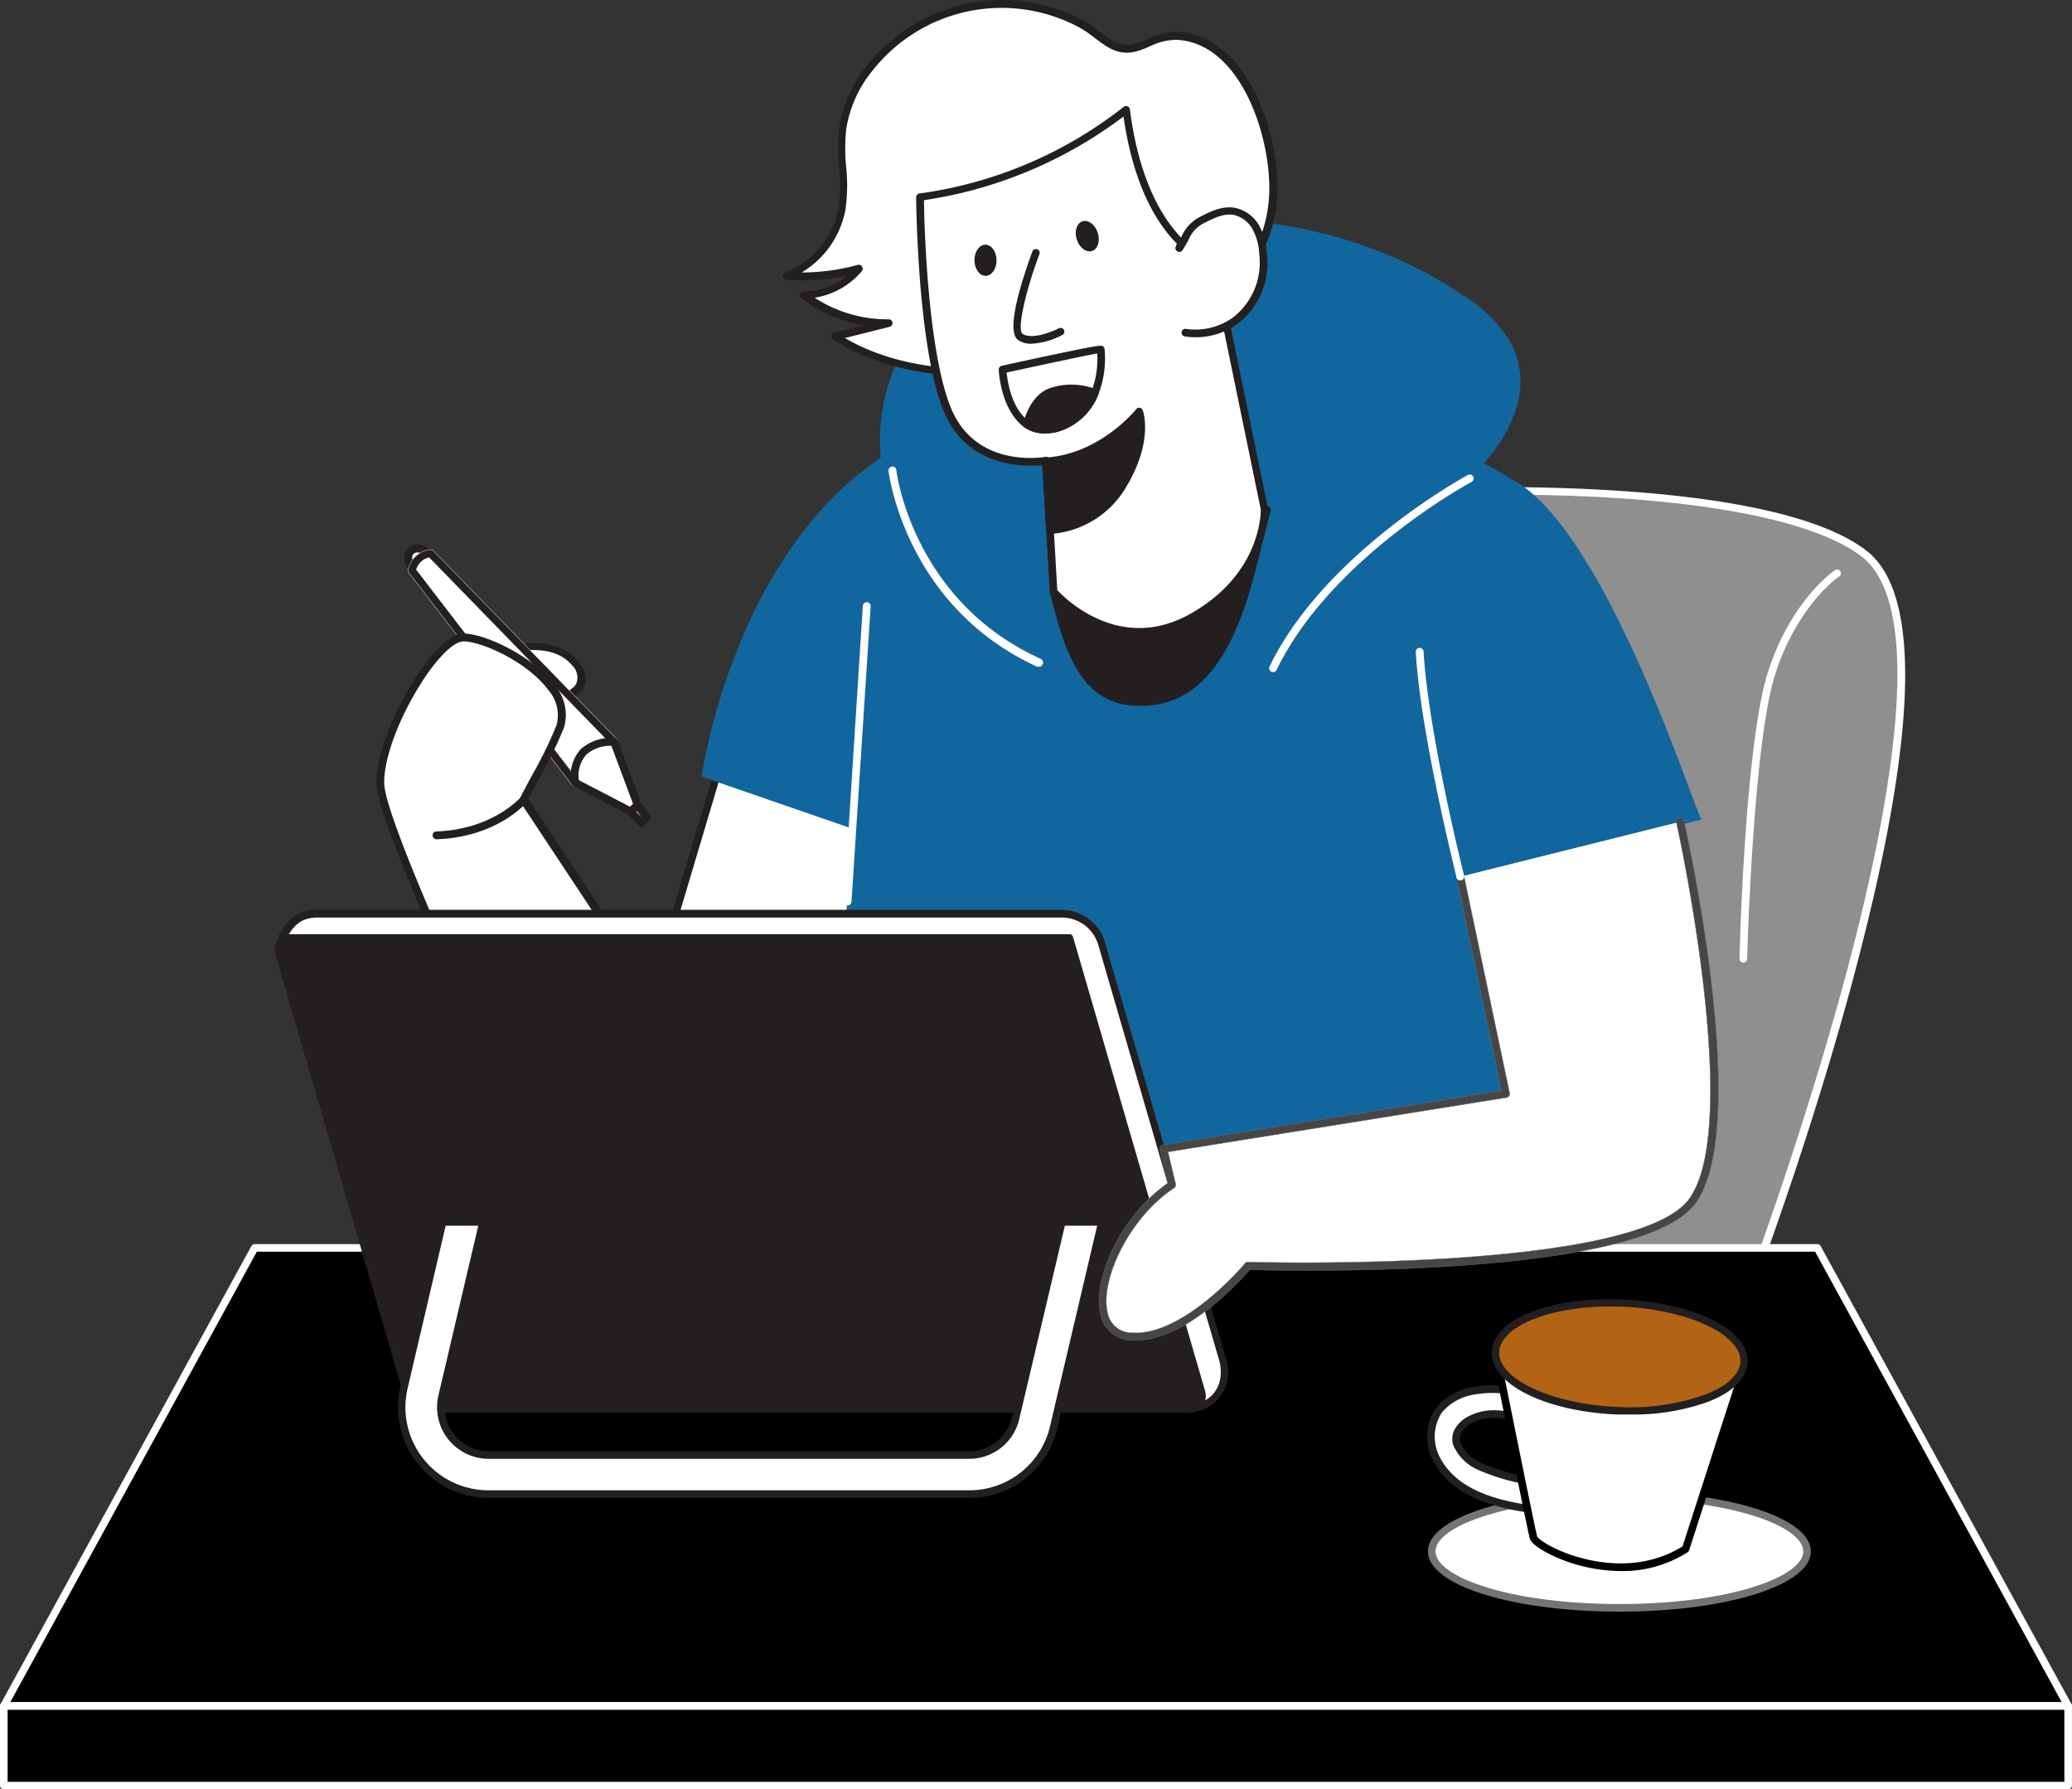 <svg xmlns="http://www.w3.org/2000/svg" width="2839.703" height="2451.792" viewBox="0 0 2839.703 2451.792">
  <rect x="0" y="0" width="2839.703" height="2451.792" fill="#333333" stroke="none"/>
  <g id="Group_9" data-name="Group 9" transform="translate(-1013.607 -226.21)">
    <path id="Path_1" data-name="Path 1" d="M1269.29,1214.212S1612.345,319.33,1434.62,182.858,511.506,101.5,470.668,150.251,189.39,1276.2,189.39,1276.2Z" transform="translate(2133.516 801.64)" fill="#8f8f8f" stroke="#fff" stroke-width="1"/>
    <path id="Path_2" data-name="Path 2" d="M194,1286a5.418,5.418,0,0,1-3.959-1.771,5,5,0,0,1-1.042-4.48c9.793-44.067,241.587-1079.067,282.841-1128.239,22.607-26.982,221.585-52.089,434.523-54.9,125.013-1.667,428.064,3.438,536.617,86.675,75.529,57.923,70.736,250.025-14.168,572.141-62.506,238.253-148.661,462.755-149.494,464.943a5.1,5.1,0,0,1-4.583,3.334L194.313,1286.211ZM945.743,106.717H906.572c-218.772,2.917-408.9,29.9-427.126,51.255-31.253,37.608-195.436,743.1-279.195,1117.092l1070.212-61.673c21.981-58.235,333.367-893.632,165.85-1022.082C1365.785,137.241,1187.955,106.717,945.743,106.717ZM1274.422,1218.6Z" transform="translate(2128.385 797.252)" fill="#fff"/>
    <path id="Path_3" data-name="Path 3" d="M299.1,150.411,144.5,669.317s318.886,41.15,318.886,29.378,62.506-571,62.506-571Z" transform="translate(1710.755 1092.239)" fill="#fff"/>
    <path id="Path_4" data-name="Path 4" d="M452.035,710.478c-53.859,0-206.687-18.543-303.468-31.253a5.314,5.314,0,0,1-4.376-6.668l154.6-518.906a5.209,5.209,0,0,1,4.479-3.751l226.9-22.711a5.1,5.1,0,0,1,4.167,1.563,4.791,4.791,0,0,1,1.458,4.167c-21.565,192.728-62.506,559.952-62.506,570.474a6.667,6.667,0,0,1-2.084,4.479A43.026,43.026,0,0,1,452.035,710.478Zm10.418-6.98ZM155.547,669.953c110.844,14.168,282.945,33.858,307.114,30.419,3.959-45,54.693-499.217,61.673-561.827l-216.9,21.773Z" transform="translate(1706.063 1087.228)" fill="#231f20"/>
    <path id="Path_5" data-name="Path 5" d="M176.34,119.252c1.354,1.458,56.256-13.23,84.592,20.836s-8.438,64.486-97.927,46.88S176.34,119.252,176.34,119.252Z" transform="translate(1540.463 994.53)" fill="#fff"/>
    <path id="Path_6" data-name="Path 6" d="M215.015,201.3a254.506,254.506,0,0,1-48.234-5.1c-25.836-5.1-39.171-13.439-40.733-25.628-3.021-23.544,43.442-47.4,52.818-52.089a5.21,5.21,0,0,1,3.334,0h3.438c14.585-1.771,58.964-7.4,84.175,22.815,11.251,13.335,13.647,26.982,6.98,38.441C268.145,193.387,245.747,201.3,215.015,201.3ZM182.3,128.381c-20.315,10.418-47.088,28.753-45.63,40.317,0,3.855,5.417,11.147,32.191,16.46,60.527,11.876,90.947.833,98.656-12.189a23.023,23.023,0,0,0-5.938-26.044c-21.461-25.628-60.11-20.835-74.591-18.96A20.831,20.831,0,0,1,182.3,128.381Z" transform="translate(1535.646 990.506)" fill="#231f20"/>
    <path id="Path_7" data-name="Path 7" d="M123.884,131.712s-11.251-12.918-4.167-21.981a15.314,15.314,0,0,1,24.794,2.292S126.8,118.378,123.884,131.712Z" transform="translate(1455.302 873.204)" fill="#fff"/>
    <path id="Path_8" data-name="Path 8" d="M128.721,141.85a5.418,5.418,0,0,1-4.063-1.771c-5.209-6.042-12.085-18.96-4.271-28.753a18.752,18.752,0,0,1,14.9-7.4,22.815,22.815,0,0,1,18.127,9.48,5.208,5.208,0,0,1,1.042,4.9,5.313,5.313,0,0,1-3.334,3.646c-4.167,1.458-15.314,7.292-17.189,15.731a5.314,5.314,0,0,1-3.855,4.063Zm6.772-27.19h0a8.542,8.542,0,0,0-6.563,3.23,8.021,8.021,0,0,0,0,7.4A40.937,40.937,0,0,1,140.18,115.7a8.438,8.438,0,0,0-4.584-.625Z" transform="translate(1450.464 868.379)" fill="#231f20"/>
    <path id="Path_9" data-name="Path 9" d="M143.339,105.12a28.128,28.128,0,0,0-25.419,23.127L341.38,419.006a62.507,62.507,0,0,1,53.443-55.735Z" transform="translate(1460.432 879.586)" fill="#fff"/>
    <path id="Path_10" data-name="Path 10" d="M346.149,429.216a5.313,5.313,0,0,1-4.167-2.084L118.522,136.374a5.417,5.417,0,0,1-.938-4.688A33.962,33.962,0,0,1,148.212,104.6a5.417,5.417,0,0,1,3.855,1.667L403.551,364.418a5.209,5.209,0,0,1,1.25,5.417,5.313,5.313,0,0,1-4.167,3.646,57.089,57.089,0,0,0-49.068,50.839,5.314,5.314,0,0,1-3.854,4.688ZM128.731,132.1,343.44,411.4a66.673,66.673,0,0,1,45.734-46.359l-242.941-249.4a22.919,22.919,0,0,0-17.5,16.46Z" transform="translate(1455.559 874.689)" fill="#231f20" stroke="#fff" stroke-width="0.5"/>
    <path id="Path_11" data-name="Path 11" d="M139.747,185.775l76.258,39.587,9.48-8.855L193.19,130.04S133.809,124.1,139.747,185.775Z" transform="translate(1662.064 1112.817)" fill="#fff"/>
    <path id="Path_12" data-name="Path 12" d="M221.275,235.627a5,5,0,0,1-2.5-.625l-76.258-39.587a5.313,5.313,0,0,1-2.917-4.271,55.421,55.421,0,0,1,13.439-46.671,62.506,62.506,0,0,1,45.942-14.9,5.417,5.417,0,0,1,4.584,3.542l32.191,86.467a5.312,5.312,0,0,1-1.354,5.834l-9.48,8.855A5.523,5.523,0,0,1,221.275,235.627Zm-71.153-48.338,70.216,36.462L224.5,220,194.71,140.2a50.943,50.943,0,0,0-34.17,11.876,43.754,43.754,0,0,0-10.417,35.212Z" transform="translate(1656.794 1107.865)" fill="#231f20"/>
    <path id="Path_13" data-name="Path 13" d="M146.69,147.055l14.585,15.627,6.876-7.813L156.17,138.2Z" transform="translate(1731.38 1191.125)" fill="#fff"/>
    <path id="Path_14" data-name="Path 14" d="M166.172,172.945a5,5,0,0,1-3.854-1.771l-14.689-15.627a5.729,5.729,0,0,1-1.459-3.855,5.52,5.52,0,0,1,1.771-3.75l9.48-8.855a5.417,5.417,0,0,1,8.022.833l11.98,16.669a5.313,5.313,0,0,1,0,6.667l-6.876,7.813a5.105,5.105,0,0,1-3.959,1.875Zm-6.98-20.835,6.876,7.4h0l-5.938-8.23Z" transform="translate(1726.482 1186.278)" fill="#231f20"/>
    <path id="Path_15" data-name="Path 15" d="M310.282,337.849c12.293-24.9,43.129-77.716,50.214-100.635,19.585-62.506-95.114-121.054-132.2-121.054S113.7,245.756,113.7,315.034,370.5,914.782,370.5,914.782L616.876,802.063Z" transform="translate(1420.689 983.558)" fill="#fff"/>
    <path id="Path_16" data-name="Path 16" d="M375.424,925.1a5.314,5.314,0,0,1-4.792-3.02C360.214,900.407,113.21,389.522,113.21,319.931S191.551,115.64,232.91,115.64c28.544,0,94.905,30.42,125.013,70.841a62.506,62.506,0,0,1,12.814,57.3,572.356,572.356,0,0,1-34.8,71.361c-5.521,10.418-10.418,19.794-14.377,27.19L626.7,803.834a5.627,5.627,0,0,1,.73,4.48,5.416,5.416,0,0,1-2.917,3.333L378.028,924.576a3.957,3.957,0,0,1-2.6.521ZM232.91,126.37c-32.607,0-108.865,125.013-108.865,193.561,0,63.756,228.461,539.742,253.88,592.768L613.885,804.563,310.417,346.184a5.626,5.626,0,0,1,0-5.417c3.959-7.917,9.688-18.648,15.939-30.316a568.959,568.959,0,0,0,33.962-69.486,52.088,52.088,0,0,0-11.147-47.713C320.106,153.769,256.87,126.37,232.91,126.37Z" transform="translate(1416.074 978.661)" fill="#231f20"/>
    <path id="Path_17" data-name="Path 17" d="M1222.774,740.541l303.676-77.4c-10.417-14.689-132.93-403.582-262.11-467.235C1151.308,120.9,883.261,70.89,646.466,87.871c0,0-62.506-2.292-172.1,41.15C207.464,235.073,156,604.381,156,604.381l208.354,71.986s-39.8,477.652-77.4,727.365c0,0,460.672,90.113,1131.364-20.835C1418.835,1382.689,1224.024,811.173,1222.774,740.541Z" transform="translate(1819.059 685.877)" fill="#12669e"/>
    <path id="Path_18" data-name="Path 18" d="M976.655,427.091c-40.213,41.671-71.57,91.676-115.949,130.951C765.071,642.634,639.954,709.62,508.8,701.494c-154.6-9.584-288.258-115.22-321.8-269.09-20.836-96.468.833-186.06,75.424-254.192,51.568-47.088,117.616-75.841,185.123-93.759,179.289-48.026,380.455-22.5,533.491,82.717a190.437,190.437,0,0,1,61.673,61.256c38.233,69.278-5.729,140.535-55.318,188.144C984.051,419.8,980.509,423.445,976.655,427.091Z" transform="translate(2040.175 465.418)" fill="#12669e"/>
    <path id="Path_19" data-name="Path 19" d="M234.094,175.688c-1.562,0-30.315,35-31.774,35.524,16.356,61.673,33.649,141.993,103.448,149.911C447.345,377.271,468.805,188.5,495.474,99.43,397.444,126.933,328.27,137.976,234.094,175.688Z" transform="translate(2255.287 826)" fill="#231f20"/>
    <path id="Path_20" data-name="Path 20" d="M327.084,372.35A161.551,161.551,0,0,1,310,371.308c-69.695-7.917-89.384-83.341-105.323-143.66l-2.709-10.418a5.209,5.209,0,0,1,2.084-5.521c1.667-1.563,9.272-10.418,14.793-16.877,16.148-18.544,16.356-18.648,18.023-19.377h0a1296.03,1296.03,0,0,1,177.1-54.276c26.565-6.667,53.964-13.543,84.383-22.086a5.209,5.209,0,0,1,5.1,1.354,5.417,5.417,0,0,1,1.25,5.1c-3.959,13.23-7.813,28.857-11.981,45.421C471.161,240.15,438.137,372.246,327.084,372.35ZM212.489,217.856l1.875,7.188c15.939,60.423,33.857,128.867,96.468,135.43,115.949,13.23,148.348-117.1,172.1-212.313,3.229-13.022,6.355-25.523,9.48-36.774-26.982,7.4-52.089,13.647-75.737,19.689a1257.087,1257.087,0,0,0-175.435,53.547c-2.084,2.084-9.376,10.418-14.793,16.773-7.292,9.376-11.355,13.96-13.647,16.46Zm-5.73-1.563ZM240.408,185.04Z" transform="translate(2250.535 821.023)" fill="#231f20"/>
    <path id="Path_21" data-name="Path 21" d="M701.565,76.52c-20.836-.833-34.17,8.23-52.089,14.689-34.9,12.293-51.151-16.877-81.154-32.4a230.544,230.544,0,0,0-285.862,59.9A172.2,172.2,0,0,0,243.6,205.179c-4.375,36.045,5.73,72.924-.521,108.553a122.617,122.617,0,0,1-75.841,91.676,292.214,292.214,0,0,0,99.177-9.376,100.948,100.948,0,0,1-75.424,35.941,187.52,187.52,0,0,0,115.949,38.858L233.5,488.02C296,528.128,372.156,540.109,445.81,536.775c146.681-7.6,392.331-67.611,388.06-257.63C831.473,206.325,791.47,80.687,701.565,76.52Z" transform="translate(1924.914 198.531)" fill="#fff" stroke="#b5b0b0" stroke-width="1"/>
    <path id="Path_22" data-name="Path 22" d="M425.65,547.555c-56.151,0-128.034-10.418-190.332-50.214a5.313,5.313,0,0,1-2.292-5.313,5.521,5.521,0,0,1,3.959-4.167l40.837-9.48a193.769,193.769,0,0,1-85.425-37.3,5.209,5.209,0,0,1,3.125-9.376,95.531,95.531,0,0,0,58.652-21.356,293.68,293.68,0,0,1-82.717,5.209,5.209,5.209,0,0,1-4.688-4.48,5.1,5.1,0,0,1,3.334-5.626,116.887,116.887,0,0,0,72.924-87.613,232.1,232.1,0,0,0,.625-56.464,278.349,278.349,0,0,1,0-52.089,177.727,177.727,0,0,1,40-89.176A235.649,235.649,0,0,1,575.977,58.964a173.78,173.78,0,0,1,25.211,16.773C618.065,88.55,631.4,98.655,653.277,91.05c4.688-1.667,9.063-3.542,13.335-5.313a89.383,89.383,0,0,1,41.046-9.688h0c90.217,3.959,135.43,126.263,136.889,207.729,1.875,86.363-45.317,154.391-140.327,202s-208.354,58.652-252.63,60.944C442.839,547.347,434.4,547.555,425.65,547.555ZM251.674,495.466c67.3,39.066,144.494,44.275,198.562,41.671,43.338-2.292,154.182-12.605,248.462-59.9,91.155-45.63,136.368-110.324,134.6-192.415-1.771-77.508-43.338-193.874-126.888-197.937a82.3,82.3,0,0,0-36.566,8.855c-4.48,1.875-9.063,3.855-13.96,5.521-26.982,9.48-43.859-3.334-61.673-16.877A160.736,160.736,0,0,0,570.56,68.653a225.022,225.022,0,0,0-279.4,58.443,167.413,167.413,0,0,0-37.816,83.342,266.253,266.253,0,0,0,0,49.9,242.94,242.94,0,0,1-.833,58.964,127.409,127.409,0,0,1-60.11,86.363,291.688,291.688,0,0,0,76.883-10.418,5.209,5.209,0,0,1,5.834,2.188,5.314,5.314,0,0,1,0,6.146,106.574,106.574,0,0,1-64.8,36.67A182.31,182.31,0,0,0,311.68,469.839a5.1,5.1,0,0,1,5.209,4.584,5.209,5.209,0,0,1-3.959,5.73Z" transform="translate(1919.863 193.898)" fill="#231f20"/>
    <path id="Path_23" data-name="Path 23" d="M357.277,527.662,367.7,707.055s81.987,93.76,187.519,36.15S656.683,594.231,656.683,594.231L587.4,257.426S491.666,235.341,467.289,46.78A578.809,578.809,0,0,1,184.76,166.688s1.875,210.959,39.067,294.821S357.277,527.662,357.277,527.662Z" transform="translate(2089.912 330.157)" fill="#fff"/>
    <path id="Path_24" data-name="Path 24" d="M490.927,771.994c-71.674,0-121.575-55.735-122.2-56.568a4.9,4.9,0,0,1-1.25-3.125L357.06,538.429c-21.981,2.188-100.322,4.271-133.347-70.215-37.191-83.342-39.379-288.258-39.483-296.9a5.313,5.313,0,0,1,4.479-5.209A579.643,579.643,0,0,0,468.53,47.546a5.209,5.209,0,0,1,5.313-.938,5.313,5.313,0,0,1,3.334,4.167c12.293,95.426,43.338,146.369,67.194,172.413a109.386,109.386,0,0,0,48.963,33.753A5.313,5.313,0,0,1,597.188,261L666.57,598.122c0,1.771,3.125,96.051-104.177,154.6a147.931,147.931,0,0,1-71.465,19.273ZM377.687,709.488c10.418,11.355,85.009,85.738,180.122,33.753,101.26-55.422,98.76-143.452,98.76-144.285L587.916,265.589c-17.293-5.73-95.635-40.317-119.491-204.916A599.125,599.125,0,0,1,195.064,175.267c0,31.253,5.209,213.146,38.441,288.258,35.108,78.966,124.075,64.069,127.825,63.444a5.314,5.314,0,0,1,4.167.937,5.625,5.625,0,0,1,1.979,3.855Z" transform="translate(2084.921 325.224)" fill="#231f20"/>
    <path id="Path_25" data-name="Path 25" d="M227.477,226.585A93.76,93.76,0,0,0,296.859,209.5a100.322,100.322,0,0,0,37.3-90.842A83.344,83.344,0,0,0,323.736,82.3a44.275,44.275,0,0,0-29.482-22.086,71.259,71.259,0,0,0-43.546,11.564C230.5,82.2,229.873,93.759,218.83,110.844c1.25-1.563,2.188-5.938,3.438-7.5" transform="translate(2410.773 455.382)" fill="#fff"/>
    <path id="Path_26" data-name="Path 26" d="M246.029,237.61a101.075,101.075,0,0,1-14.793-1.146,5.313,5.313,0,0,1-4.375-6.042,5.1,5.1,0,0,1,5.938-4.271,88.239,88.239,0,0,0,65.319-16.356,95.01,95.01,0,0,0,35.107-86.259,77.617,77.617,0,0,0-9.272-34.17,39.275,39.275,0,0,0-25.836-19.377C285.2,67.7,272.281,73.635,257.905,81.032a44.068,44.068,0,0,0-21.669,23.336c-2.188,3.959-4.584,8.438-7.813,13.335a4.586,4.586,0,0,1-.834,1.146,5.217,5.217,0,0,1-8.334-6.251h0a3.37,3.37,0,0,1,.729-2.083,20.854,20.854,0,0,1,2.6-5.313,5.421,5.421,0,0,1,1.979-1.458l1.98-3.75A54.8,54.8,0,0,1,252.8,72.281c12.293-6.355,29.274-15.106,46.671-12.085a49.693,49.693,0,0,1,33.753,24.586,88.239,88.239,0,0,1,10.418,38.65,104.906,104.906,0,0,1-39.379,95.322,98.449,98.449,0,0,1-58.235,18.856Z" transform="translate(2406.181 450.712)" fill="#231f20"/>
    <path id="Path_27" data-name="Path 27" d="M206.737,249.481a126.262,126.262,0,0,0,100.114-62.506c36.775-61.36,22.086-100.635,22.086-100.635s-49.589,63.236-127.617,68.34Z" transform="translate(2245.869 702.722)" fill="#231f20"/>
    <path id="Path_28" data-name="Path 28" d="M211.455,258.4a5.1,5.1,0,0,1-5.1-4.9l-5.521-93.759a5.209,5.209,0,0,1,4.9-5.521c74.7-4.792,123.346-65.632,123.866-66.257a5.21,5.21,0,0,1,4.9-1.979,5.313,5.313,0,0,1,4.063,3.334c.625,1.667,15.106,42.3-22.606,105.115a130.116,130.116,0,0,1-104.177,64.486Zm0-94.8,4.9,84.071a122.721,122.721,0,0,0,90.53-59.173c24.9-41.671,25.523-72.091,23.648-86.675A196.061,196.061,0,0,1,211.455,163.6Z" transform="translate(2241.151 698.903)" fill="#231f20"/>
    <path id="Path_29" data-name="Path 29" d="M223.471,65.57S184.4,168.5,202.114,180.79s55.11-7.292,55.11-7.292" transform="translate(2209.968 507.116)" fill="#fff"/>
    <path id="Path_30" data-name="Path 30" d="M221.984,194.781a31.252,31.252,0,0,1-18.439-5c-19.586-13.543,10.417-96.26,19.377-121.366a5.195,5.195,0,1,1,9.688,3.75c-18.127,47.817-31.253,103.135-23.127,108.969,12.4,8.542,40.108-2.5,49.693-7.5a5.313,5.313,0,0,1,7.084,2.188,5.209,5.209,0,0,1-2.292,6.98,102.927,102.927,0,0,1-41.983,11.98Z" transform="translate(2205.515 502.397)" fill="#231f20"/>
    <ellipse id="Ellipse_1" data-name="Ellipse 1" cx="15.106" cy="21.356" rx="15.106" ry="21.356" transform="matrix(0.952, -0.308, 0.308, 0.952, 2482.768, 534.089)" fill="#231f20"/>
    <ellipse id="Ellipse_2" data-name="Ellipse 2" cx="15.106" cy="21.356" rx="15.106" ry="21.356" transform="translate(2348.85 561.667) rotate(-0.78)" fill="#231f20"/>
    <path id="Path_31" data-name="Path 31" d="M258.545,197.921a47.921,47.921,0,0,1-28.128-8.23C197.6,165.73,195.206,112.808,195.1,110.517a5.313,5.313,0,0,1,4.167-5.313c134.805-29.482,136.264-28.44,138.66-26.669a5.625,5.625,0,0,1,2.188,3.75h0a134.391,134.391,0,0,1-8.438,61.881A85.217,85.217,0,0,1,277.4,195.213,68.856,68.856,0,0,1,258.545,197.921Zm-52.61-83.342c1.25,12.605,6.876,49.484,30.42,66.569a44.587,44.587,0,0,0,37.816,4.167,75.32,75.32,0,0,0,47.922-44.9,120.537,120.537,0,0,0,7.917-52.089c-17.918,3.229-81.154,16.773-124.075,26.148Z" transform="translate(2187.29 622.185)" fill="#231f20"/>
    <path id="Path_32" data-name="Path 32" d="M292.509,89.575c-20,48.338-70.111,59.9-93.759,43.129,5.313-18.439,15-37.608,33.024-44.588A87.926,87.926,0,0,1,292.509,89.575Z" transform="translate(2221.666 675.11)" fill="#231f20"/>
    <path id="Path_33" data-name="Path 33" d="M228.517,149.666a48.132,48.132,0,0,1-28.128-8.126,5.105,5.105,0,0,1-1.875-5.626c7.084-25.419,19.273-41.671,36.045-48.026a93.76,93.76,0,0,1,64.069,1.354,5.314,5.314,0,0,1,3.021,2.813,5.524,5.524,0,0,1,0,4.063,85.426,85.426,0,0,1-54.276,50.943A69.172,69.172,0,0,1,228.517,149.666Zm-18.96-14.689a46.567,46.567,0,0,0,34.587,2.083,74.175,74.175,0,0,0,45.63-39.8,81.57,81.57,0,0,0-51.464,0C225.5,102.473,216.12,115.183,209.557,134.977Z" transform="translate(2217.318 670.337)" fill="#231f20"/>
    <path id="Path_37" data-name="Path 37" d="M407.89,196.44H2549.773l343.681,627.667H64.21Z" transform="translate(954.606 1739.612)"/>
    <path id="Path_38" data-name="Path 38" d="M2898.106,834.025H68.863a5.312,5.312,0,0,1-4.48-2.5,5.417,5.417,0,0,1,0-5.208L408.168,198.649a5.1,5.1,0,0,1,4.584-2.708h2141.57a5.1,5.1,0,0,1,4.583,2.708L2902.69,826.317a5.417,5.417,0,0,1,0,5.209A5.312,5.312,0,0,1,2898.106,834.025ZM77.718,823.608H2889.251L2551.3,206.358H415.668Z" transform="translate(949.953 1734.903)" fill="#fff"/>
    <path id="Path_39" data-name="Path 39" d="M100.39,205.412l4.584-19.794c10.418-19.794,21.981-33.128,48.859-33.128H1173.415a57.089,57.089,0,0,1,54.693,41.046l165.746,569.432a50.839,50.839,0,0,1-28.232,63.652l-18.023,4.271Z" transform="translate(1295.339 1325.704)" fill="#fff"/>
    <path id="Path_40" data-name="Path 40" d="M1352.26,841a6.155,6.155,0,0,1-2.292-.521L102.759,214.789a5.1,5.1,0,0,1-2.709-5.834l4.584-19.794a6.782,6.782,0,0,1,0-1.354c10.418-18.856,22.4-35.837,53.443-35.837H1177.659a62.507,62.507,0,0,1,59.693,44.8L1403.2,766.927a56.048,56.048,0,0,1-31.254,70.007l-18.647,4.48ZM111.406,207.5,1353.3,830.267l16.148-3.75c25.107-9.792,30.316-36.566,24.377-57.193L1228.081,199.891a52.089,52.089,0,0,0-49.693-37.3H158.494c-23.023,0-32.92,10.418-43.963,29.795Z" transform="translate(1290.678 1320.806)" fill="#231f20"/>
    <path id="Path_41" data-name="Path 41" d="M1347.764,800.943H307.347a32.92,32.92,0,0,1-31.253-23.752L100.972,175.464a15.522,15.522,0,0,1,14.9-19.794H1184.1l180.956,622.25a17.919,17.919,0,0,1-17.293,23.023Z" transform="translate(1295.174 1355.652)" fill="#231f20"/>
    <path id="Path_42" data-name="Path 42" d="M1352.793,810.768H312.376a38.442,38.442,0,0,1-36.67-27.5L100.584,181.537a20.835,20.835,0,0,1,19.9-26.357H1189.131a5,5,0,0,1,4.9,3.646l181.06,622.251a23.232,23.232,0,0,1-22.294,29.69ZM120.482,165.494a10.418,10.418,0,0,0-9.9,13.126L285.6,780.348a28.024,28.024,0,0,0,26.774,20H1352.793a13.022,13.022,0,0,0,10.418-5.105,12.813,12.813,0,0,0,1.979-11.251l-180.227-618.5Z" transform="translate(1290.145 1351.037)" fill="#231f20"/>
    <path id="Path_43" data-name="Path 43" d="M1020.561,193,957.326,461.881a65.319,65.319,0,0,1-63.756,50.526H235.482a65.527,65.527,0,0,1-63.756-80.529L227.461,193H172.976L119.637,419.585A119.074,119.074,0,0,0,235.587,565.433h658.5a118.762,118.762,0,0,0,115.429-91.155L1075.567,193Z" transform="translate(1447.88 1707.215)" fill="#fff"/>
    <path id="Path_44" data-name="Path 44" d="M898.409,575.892H240.322a124.283,124.283,0,0,1-120.95-152.724l53.234-226.69a5.209,5.209,0,0,1,5.1-3.959h55.005a5.313,5.313,0,0,1,4.063,1.979,5.105,5.105,0,0,1,.938,4.375L181.566,437.753a60.423,60.423,0,0,0,58.756,74.174h658.5a60.215,60.215,0,0,0,58.756-46.567l63.235-268.881a5.1,5.1,0,0,1,5-3.959h55.006a5.313,5.313,0,0,1,5.1,6.355l-66.153,281.278A123.763,123.763,0,0,1,898.409,575.892ZM181.358,202.938,129.269,425.564a113.761,113.761,0,0,0,111.053,139.91h658.5a113.449,113.449,0,0,0,110.844-87.821l64.59-274.715h-44.275L967.479,467.756a70.319,70.319,0,0,1-68.861,54.589h-658.3a70.736,70.736,0,0,1-68.861-86.988L226.05,202.938Z" transform="translate(1443.04 1702.695)" fill="#231f20"/>
    <path id="Path_45" data-name="Path 45" d="M1000.444,140.37s93.135,413.583,16.877,519.219-608.811,88.968-608.811,88.968-86.363,103.656-161.371,96.781S215.885,696.572,304.123,637.5l-12.189-49.275,469.527-75.32L698.955,215.69" transform="translate(2316.625 1211.561)" fill="#fff"/>
    <path id="Path_46" data-name="Path 46" d="M259.082,855.21h-7.813a43.963,43.963,0,0,1-40.837-34.9c-11.772-46.151,25.94-134.18,92.3-180.435l-11.251-45.734a5.085,5.085,0,0,1,4.167-6.355L759.758,513.3,698.293,221.6a5.209,5.209,0,0,1,4.063-6.146,5.1,5.1,0,0,1,6.147,3.959l62.506,297.218a5.269,5.269,0,0,1-4.271,6.251l-463.9,74.486,10.418,43.754a5.106,5.106,0,0,1-2.083,5.522c-63.757,42.712-101.99,128.659-91.051,171.371A33.233,33.233,0,0,0,251.374,845c71.361,6.667,156.266-93.76,156.891-94.906a5.209,5.209,0,0,1,4.167-1.875c5.313,0,531.3,15.314,604.852-86.884s-16.669-510.468-17.606-514.948A5.333,5.333,0,1,1,1010.1,144.1c3.855,16.981,92.718,416.709,15.94,523.386-75.008,104.177-566.619,92.509-611.1,91.155C403.159,772.389,328.881,855.21,259.082,855.21Z" transform="translate(2311.557 1207.209)" fill="#464646" stroke="#707070" stroke-width="0.5"/>
    <path id="Path_47" data-name="Path 47" d="M236.025,365.511a4.793,4.793,0,0,1-2.292-.625,5.209,5.209,0,0,1-2.5-7.084C306.865,201.536,501.051,96.422,503.03,95.38a5.209,5.209,0,0,1,7.189,2.188,5.313,5.313,0,0,1-2.188,7.292c-1.875,1.042-193.04,104.177-267.11,257.63A5.521,5.521,0,0,1,236.025,365.511Z" transform="translate(2522.342 781.608)" fill="#fff"/>
    <path id="Path_48" data-name="Path 48" d="M386.584,367.911a5.628,5.628,0,0,1-2.292,0C202.816,284.569,180.834,101.426,180.626,99.655a5.417,5.417,0,0,1,4.792-5.938,5.313,5.313,0,0,1,5.938,4.688c0,1.771,21.669,178.976,197.937,258.776A5.417,5.417,0,0,1,392,364.265,5.522,5.522,0,0,1,386.584,367.911Z" transform="translate(2050.708 771.811)" fill="#fff"/>
    <path id="Path_49" data-name="Path 49" d="M124.552,196.513a5.417,5.417,0,0,1,0-10.418c78.55-2.4,116.678-46.776,117.1-47.192a5.313,5.313,0,0,1,7.5-.73,5.417,5.417,0,0,1,.729,7.605c-1.667,1.979-41.671,48.547-125.013,51.047Z" transform="translate(1485.887 1179.379)" fill="#231f20"/>
    <path id="Path_50" data-name="Path 50" d="M311.017,436.207a5.313,5.313,0,0,1-5.209-4.063c0-1.875-49.067-193.874-55.839-308.989a5.313,5.313,0,0,1,5-5.626,5.417,5.417,0,0,1,5.73,5c6.771,114.074,55.11,305.031,55.526,307.01a5.418,5.418,0,0,1-3.854,6.563Z" transform="translate(2703.938 996.357)" fill="#fff"/>
    <path id="Path_51" data-name="Path 51" d="M179.756,526.994h0a5.313,5.313,0,0,1-5-5.73l25.836-404.728a5.313,5.313,0,0,1,5.73-5,5.209,5.209,0,0,1,5,5.626L185.069,521.889a5.313,5.313,0,0,1-5.313,5.1Z" transform="translate(1995.531 939.845)" fill="#fff"/>
    <ellipse id="Ellipse_3" data-name="Ellipse 3" cx="257.213" cy="77.404" rx="257.213" ry="77.404" transform="translate(2975.784 2274.419)" fill="#fff"/>
    <path id="Path_53" data-name="Path 53" d="M513.982,393.645c-147.1,0-262.422-36.253-262.422-82.612S366.884,228.42,513.982,228.42,776.4,264.673,776.4,311.032,661.081,393.645,513.982,393.645Zm0-154.807c-150.744,0-252,37.3-252,72.195s101.26,72.194,252,72.194,252-37.3,252-72.194S664.727,238.838,513.982,238.838Z" transform="translate(2719.016 2040.791)" fill="#747474"/>
    <path id="Path_54" data-name="Path 54" d="M316.344,216.39l-6.147,1.146a76.359,76.359,0,0,0-47.5,26.773,65.737,65.737,0,0,0-1.563,69.487c27.295,49.172,93.76,62.506,145.015,67.611a46.044,46.044,0,0,0,21.668-1.667,17.71,17.71,0,0,0,11.98-16.46,18.127,18.127,0,0,0-10.417-13.856,55.737,55.737,0,0,0-16.981-4.792c-31.878-5.209-65.423-9.064-94.593-23.752-16.981-8.647-40.733-28.336-28.336-49.588a40.525,40.525,0,0,1,17.919-15.21c29.274-13.959,57.089-3.334,85.946,5.209a15.948,15.948,0,0,0,6.563.938,11.668,11.668,0,0,0,8.438-13.022c-.938-12.605-13.543-20.835-25.419-25.523A133.349,133.349,0,0,0,316.344,216.39Z" transform="translate(2722.781 1914.369)" fill="#fff"/>
    <path id="Path_55" data-name="Path 55" d="M419.534,391.855a84.842,84.842,0,0,1-9.063-.521c-78.238-7.4-126.992-30.316-149.182-70.32a70.736,70.736,0,0,1,1.98-75.112,81.78,81.78,0,0,1,50.63-28.753L320.357,216h0a137.722,137.722,0,0,1,69.59,7.6c10.418,3.854,27.4,12.918,28.753,29.9a16.98,16.98,0,0,1-12.917,18.648,22.607,22.607,0,0,1-8.751-1.147l-7.5-2.292c-25.627-7.813-49.8-15.106-74.7-3.23A34.906,34.906,0,0,0,299.1,278.718a17.71,17.71,0,0,0-1.979,14.584,55.942,55.942,0,0,0,28.128,27.607,276.8,276.8,0,0,0,81.362,21.46l11.772,1.875a57.926,57.926,0,0,1,18.648,5.313,20.835,20.835,0,0,1-2.6,39.8A41.668,41.668,0,0,1,419.534,391.855ZM321.92,226.317l-5.938,1.042a72.092,72.092,0,0,0-44.379,24.69,60.527,60.527,0,0,0-1.147,63.965c20.315,36.67,66.466,57.922,140.952,64.9a42.4,42.4,0,0,0,19.169-1.25,10.871,10.871,0,0,0,1.458-20.939,48.955,48.955,0,0,0-15.314-4.167l-11.772-1.875a283.564,283.564,0,0,1-84.383-22.5,65.424,65.424,0,0,1-33.441-33.858,28.232,28.232,0,0,1,3.022-22.919,44.691,44.691,0,0,1,20.21-17.293c28.545-13.647,55.839-5.417,82.2,2.6l7.5,2.292a11.982,11.982,0,0,0,4.375.729c2.5,0,4.063-4.271,3.855-7.4-.833-11.668-15.731-18.544-22.086-20.836a127.3,127.3,0,0,0-64.277-6.98Z" transform="translate(2718.038 1909.651)" fill="#231f20"/>
    <path id="Path_56" data-name="Path 56" d="M260.45,210.07S308.58,450.3,312.539,464.783s117.72,73.966,208.354,15.523L600.172,234.76Z" transform="translate(2802.739 1867.976)" fill="#fff"/>
    <path id="Path_57" data-name="Path 57" d="M436.98,515.472a225.534,225.534,0,0,1-79.592-15.21c-20-7.709-42.712-20.21-45.213-29.482-3.855-14.481-50.109-245.129-52.089-255.026a5,5,0,0,1,5.418-6.146l339.722,25.21a5.1,5.1,0,0,1,4.584,6.771L530.531,487.136a5.1,5.1,0,0,1-2.187,2.709A165.538,165.538,0,0,1,436.98,515.472ZM271.651,220.442c7.813,39.066,47.192,234.815,50.63,247.629,1.459,3.438,20.21,17.4,53.443,27.5,31.253,9.48,91.051,20.211,145.848-13.96l76.674-237.42Z" transform="translate(2797.997 1863.333)"/>
    <ellipse id="Ellipse_4" data-name="Ellipse 4" cx="73.757" cy="170.33" rx="73.757" ry="170.33" transform="translate(3060.322 2151.771) rotate(-87.65)" fill="#b26313"/>
    <path id="Path_58" data-name="Path 58" d="M448.75,361.161H432.186c-98.447-3.959-174.08-41.671-172.2-86.05s80.321-75.633,178.664-71.57,173.976,41.671,172.1,86.05c-.833,21.877-20.835,41.671-55.318,54.589A302.116,302.116,0,0,1,448.75,361.161ZM422.6,213.125c-82.612,0-150.849,27.086-152.307,62.506-1.458,37.087,72.924,71.57,162.308,75.216a307.634,307.634,0,0,0,119.6-16.773c30.212-11.563,47.922-28.128,48.651-45.317,1.562-37.191-72.924-71.674-162.2-75.32Z" transform="translate(2797.999 1803.143)" fill="#231f20"/>
    <rect id="Rectangle_1" data-name="Rectangle 1" width="2829.139" height="109.073" transform="translate(1018.816 2563.719)"/>
    <path id="Path_60" data-name="Path 60" d="M2898.163,375.681H68.919a5.209,5.209,0,0,1-5.209-5.209V261.4a5.313,5.313,0,0,1,5.209-5.209H2898.163a5.314,5.314,0,0,1,5.209,5.209V370.472A5.209,5.209,0,0,1,2898.163,375.681ZM74.128,365.263H2892.954V266.608H74.128Z" transform="translate(949.897 2302.321)" fill="#fff"/>
    <path id="Path_61" data-name="Path 61" d="M297.665,645.765h0a5.313,5.313,0,0,1-5.1-5.313c0-11.98,7.605-294.4,38.754-392.227S420.907,109.669,423.3,108.107a5.215,5.215,0,1,1,5.834,8.647c-.625,0-57.61,39.483-87.925,134.6s-38.129,386.393-38.233,389.31A5.208,5.208,0,0,1,297.665,645.765Z" transform="translate(3105.141 899.31)" fill="#fff"/>
  </g>
</svg>
